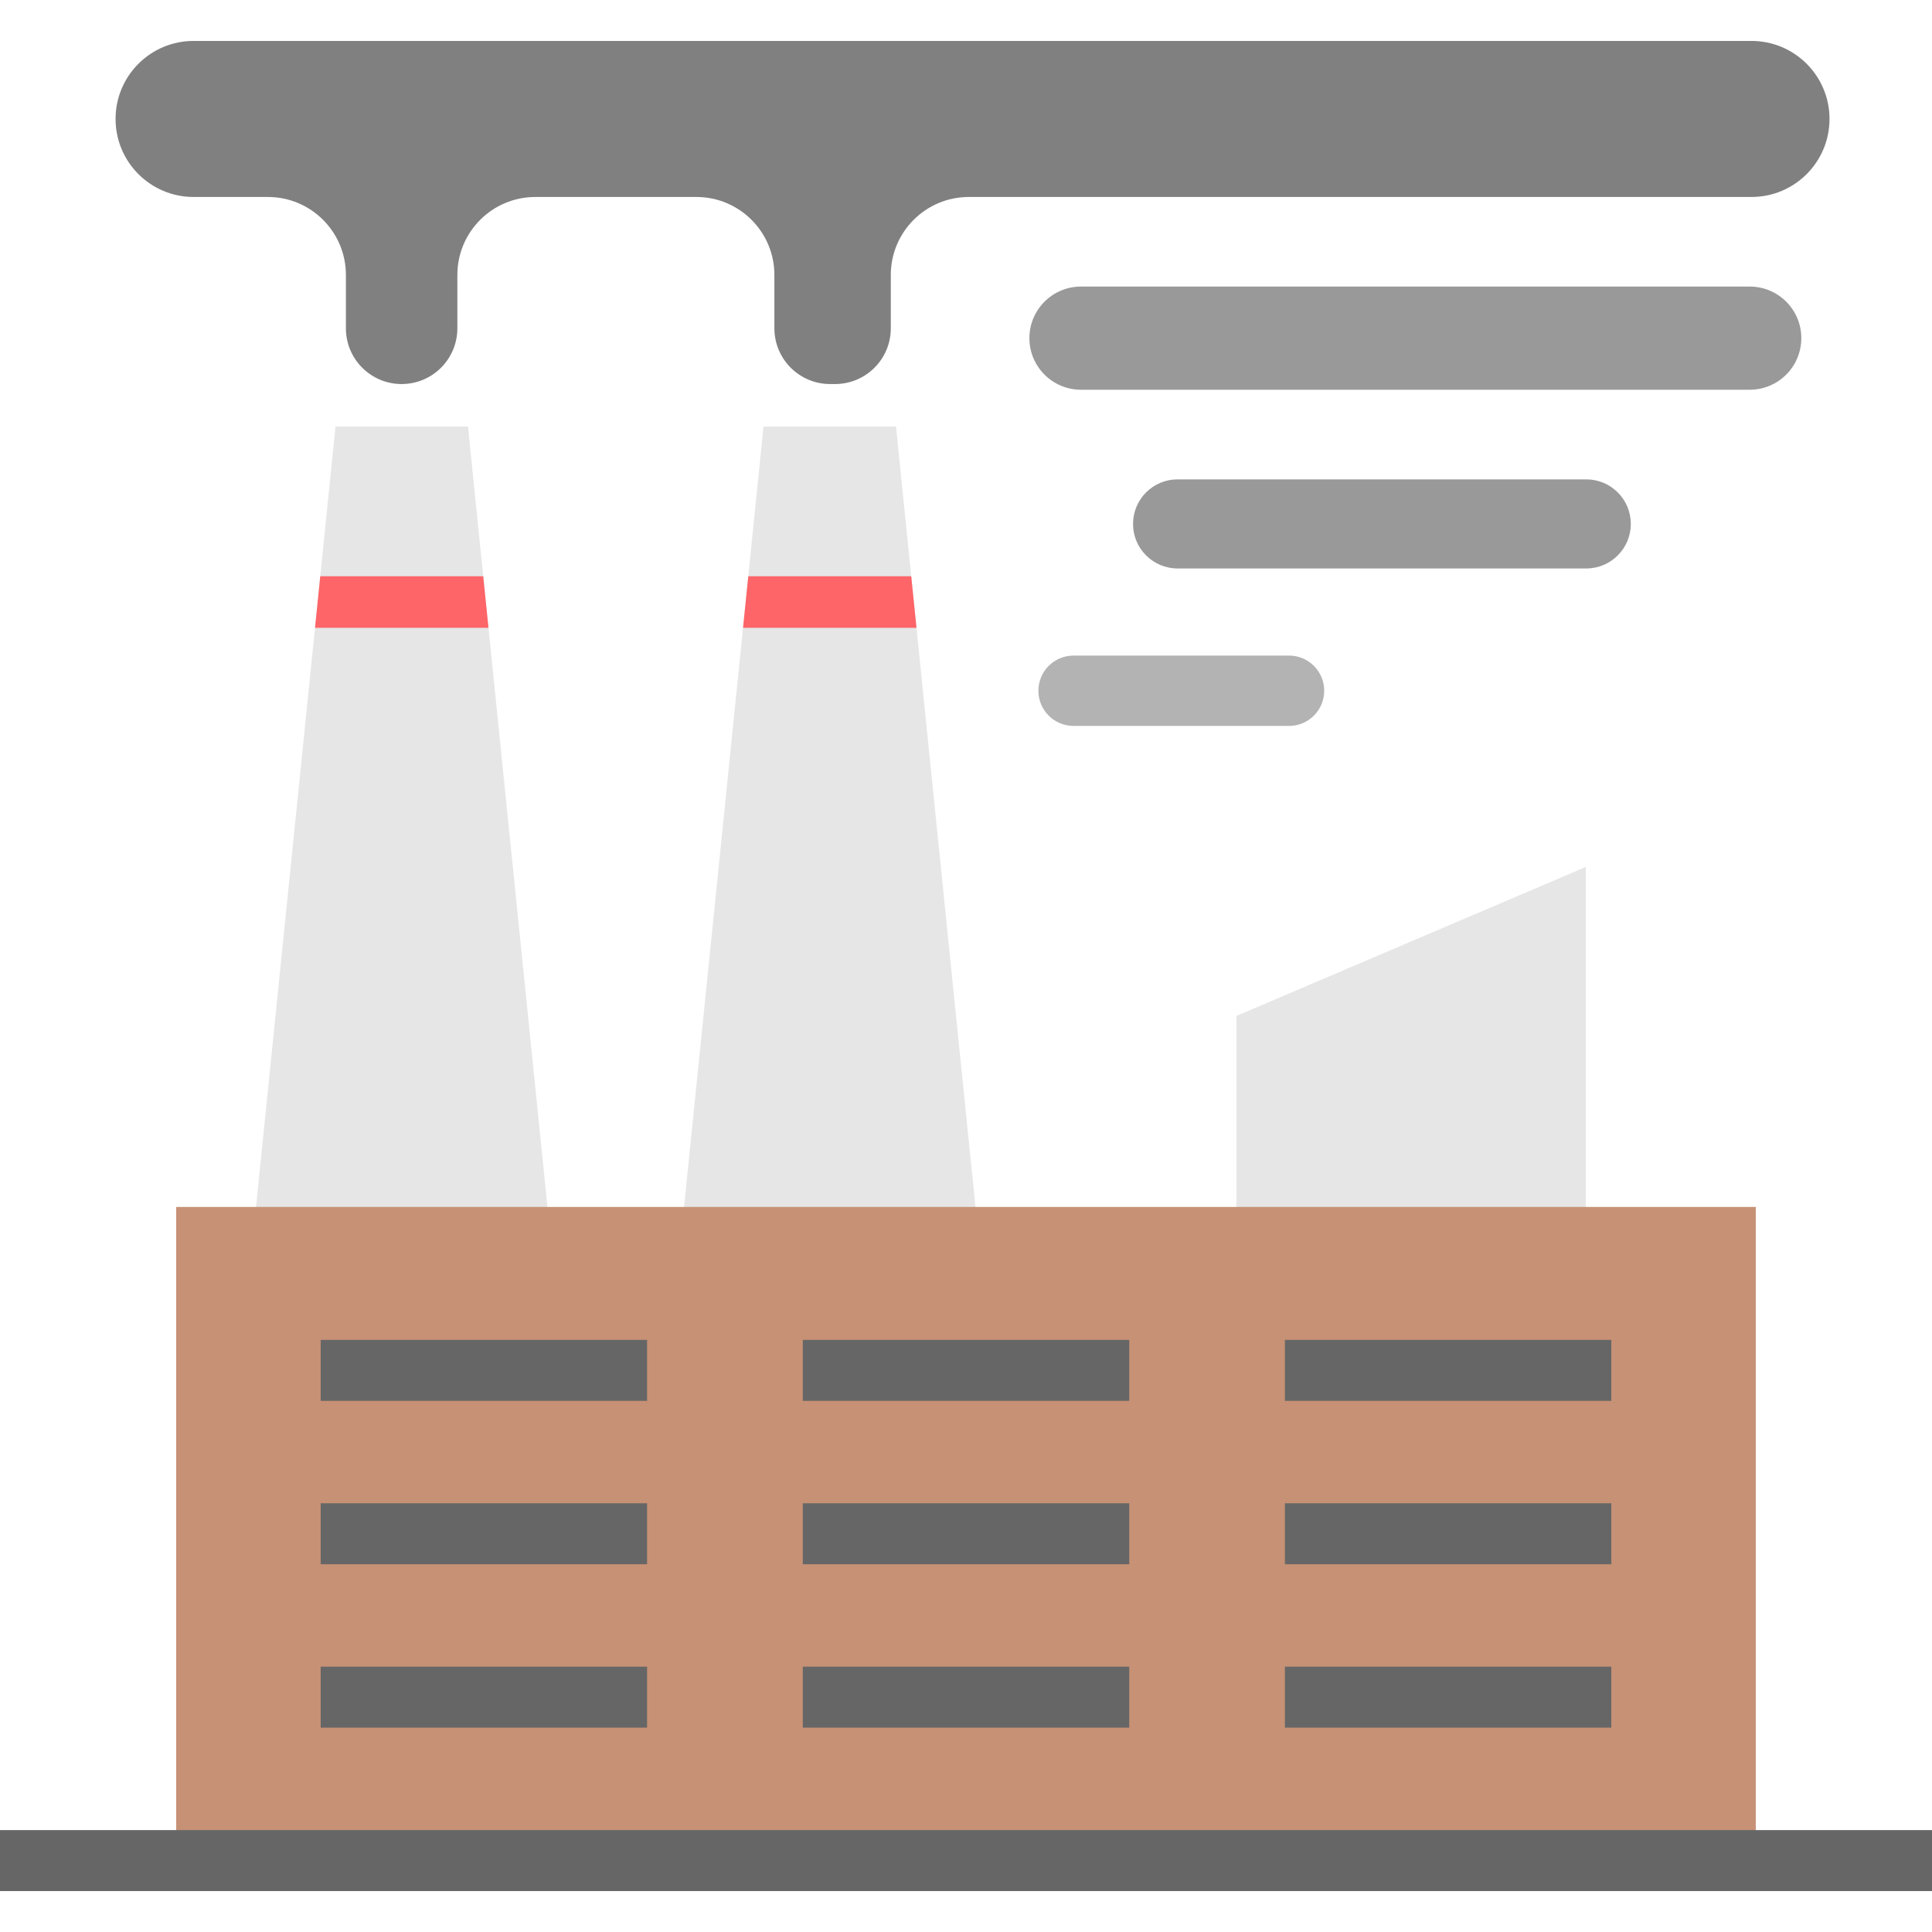 <?xml version="1.0" encoding="iso-8859-1"?>
<!-- Generator: Adobe Illustrator 19.0.0, SVG Export Plug-In . SVG Version: 6.00 Build 0)  -->
<svg version="1.1" id="Layer_1" xmlns="http://www.w3.org/2000/svg" xmlns:xlink="http://www.w3.org/1999/xlink" x="0px" y="0px"
	 viewBox="0 0 512 512" style="enable-background:new 0 0 512 512;" xml:space="preserve">
<path style="fill:#808080;" d="M464.163,52.201H256.746c-11.417,0-20.674,9.256-20.674,20.674v14.132
	c0,8.156-6.612,14.768-14.768,14.768h-1.314c-8.156,0-14.768-6.612-14.768-14.768V72.875c0-11.417-9.256-20.674-20.674-20.674
	h-42.67c-11.417,0-20.674,9.256-20.674,20.674v14.132c0,8.156-6.612,14.768-14.768,14.768l0,0c-8.156,0-14.768-6.612-14.768-14.768
	V72.875c0-11.417-9.256-20.674-20.674-20.674H51.307c-11.42,0-20.679-9.256-20.681-20.676l0,0
	c-0.002-11.419,9.252-20.676,20.671-20.676h412.866c11.419,0,20.676,9.257,20.676,20.676l0,0
	C484.839,42.944,475.583,52.201,464.163,52.201z"/>
<g>
	<polygon style="fill:#E6E6E6;" points="242.184,159.547 197.606,159.547 198.302,152.712 202.341,113.03 237.449,113.03 
		241.488,152.712 	"/>
	<polygon style="fill:#E6E6E6;" points="128.756,159.547 84.177,159.547 84.873,152.712 88.912,113.03 124.021,113.03 
		128.06,152.712 	"/>
	<polygon style="fill:#E6E6E6;" points="420.249,229.752 420.249,322.339 327.662,322.339 327.662,269.235 	"/>
	<polygon style="fill:#E6E6E6;" points="258.514,319.853 220.378,334.319 181.275,319.853 196.91,166.383 197.606,159.547 
		242.184,159.547 242.88,166.383 	"/>
	<polygon style="fill:#E6E6E6;" points="145.086,319.853 111.841,336.805 67.847,319.853 83.481,166.383 84.177,159.547 
		128.756,159.547 129.452,166.383 	"/>
</g>
<polygon style="fill:#C79175;" points="465.3,319.853 465.3,493.072 46.695,493.072 46.695,319.853 67.847,319.853 145.086,319.853 
	181.275,319.853 258.514,319.853 327.662,319.853 420.249,319.853 "/>
<g>
	<polygon style="fill:#FD6568;" points="242.88,166.383 196.91,166.383 198.302,152.712 241.488,152.712 	"/>
	<polygon style="fill:#FD6568;" points="129.452,166.383 83.481,166.383 84.873,152.712 128.06,152.712 	"/>
</g>
<g>
	<rect x="84.981" y="355.087" style="fill:#666666;" width="86.51" height="16.156"/>
	<rect x="84.981" y="398.386" style="fill:#666666;" width="86.51" height="16.156"/>
	<rect x="84.981" y="441.684" style="fill:#666666;" width="86.51" height="16.156"/>
	<rect x="212.751" y="355.087" style="fill:#666666;" width="86.51" height="16.156"/>
	<rect x="212.751" y="398.386" style="fill:#666666;" width="86.51" height="16.156"/>
	<rect x="212.751" y="441.684" style="fill:#666666;" width="86.51" height="16.156"/>
	<rect x="340.509" y="355.087" style="fill:#666666;" width="86.51" height="16.156"/>
	<rect x="340.509" y="398.386" style="fill:#666666;" width="86.51" height="16.156"/>
	<rect x="340.509" y="441.684" style="fill:#666666;" width="86.51" height="16.156"/>
</g>
<g>
	<path style="fill:#999999;" d="M463.696,103.285H286.473c-7.55,0-13.671-6.121-13.671-13.671c0-7.55,6.121-13.671,13.671-13.671
		h177.223c7.55,0,13.671,6.121,13.671,13.671C477.366,97.165,471.246,103.285,463.696,103.285z"/>
	<path style="fill:#999999;" d="M420.374,150.649H312.072c-6.521,0-11.806-5.286-11.806-11.806s5.286-11.806,11.806-11.806h108.302
		c6.521,0,11.806,5.286,11.806,11.806S426.895,150.649,420.374,150.649z"/>
</g>
<path style="fill:#B3B3B3;" d="M341.609,192.377h-57.106c-5.148,0-9.321-4.173-9.321-9.321s4.173-9.321,9.321-9.321h57.106
	c5.148,0,9.321,4.173,9.321,9.321S346.758,192.377,341.609,192.377z"/>
<rect y="484.995" style="fill:#666666;" width="512" height="16.156"/>
<g>
</g>
<g>
</g>
<g>
</g>
<g>
</g>
<g>
</g>
<g>
</g>
<g>
</g>
<g>
</g>
<g>
</g>
<g>
</g>
<g>
</g>
<g>
</g>
<g>
</g>
<g>
</g>
<g>
</g>
</svg>
